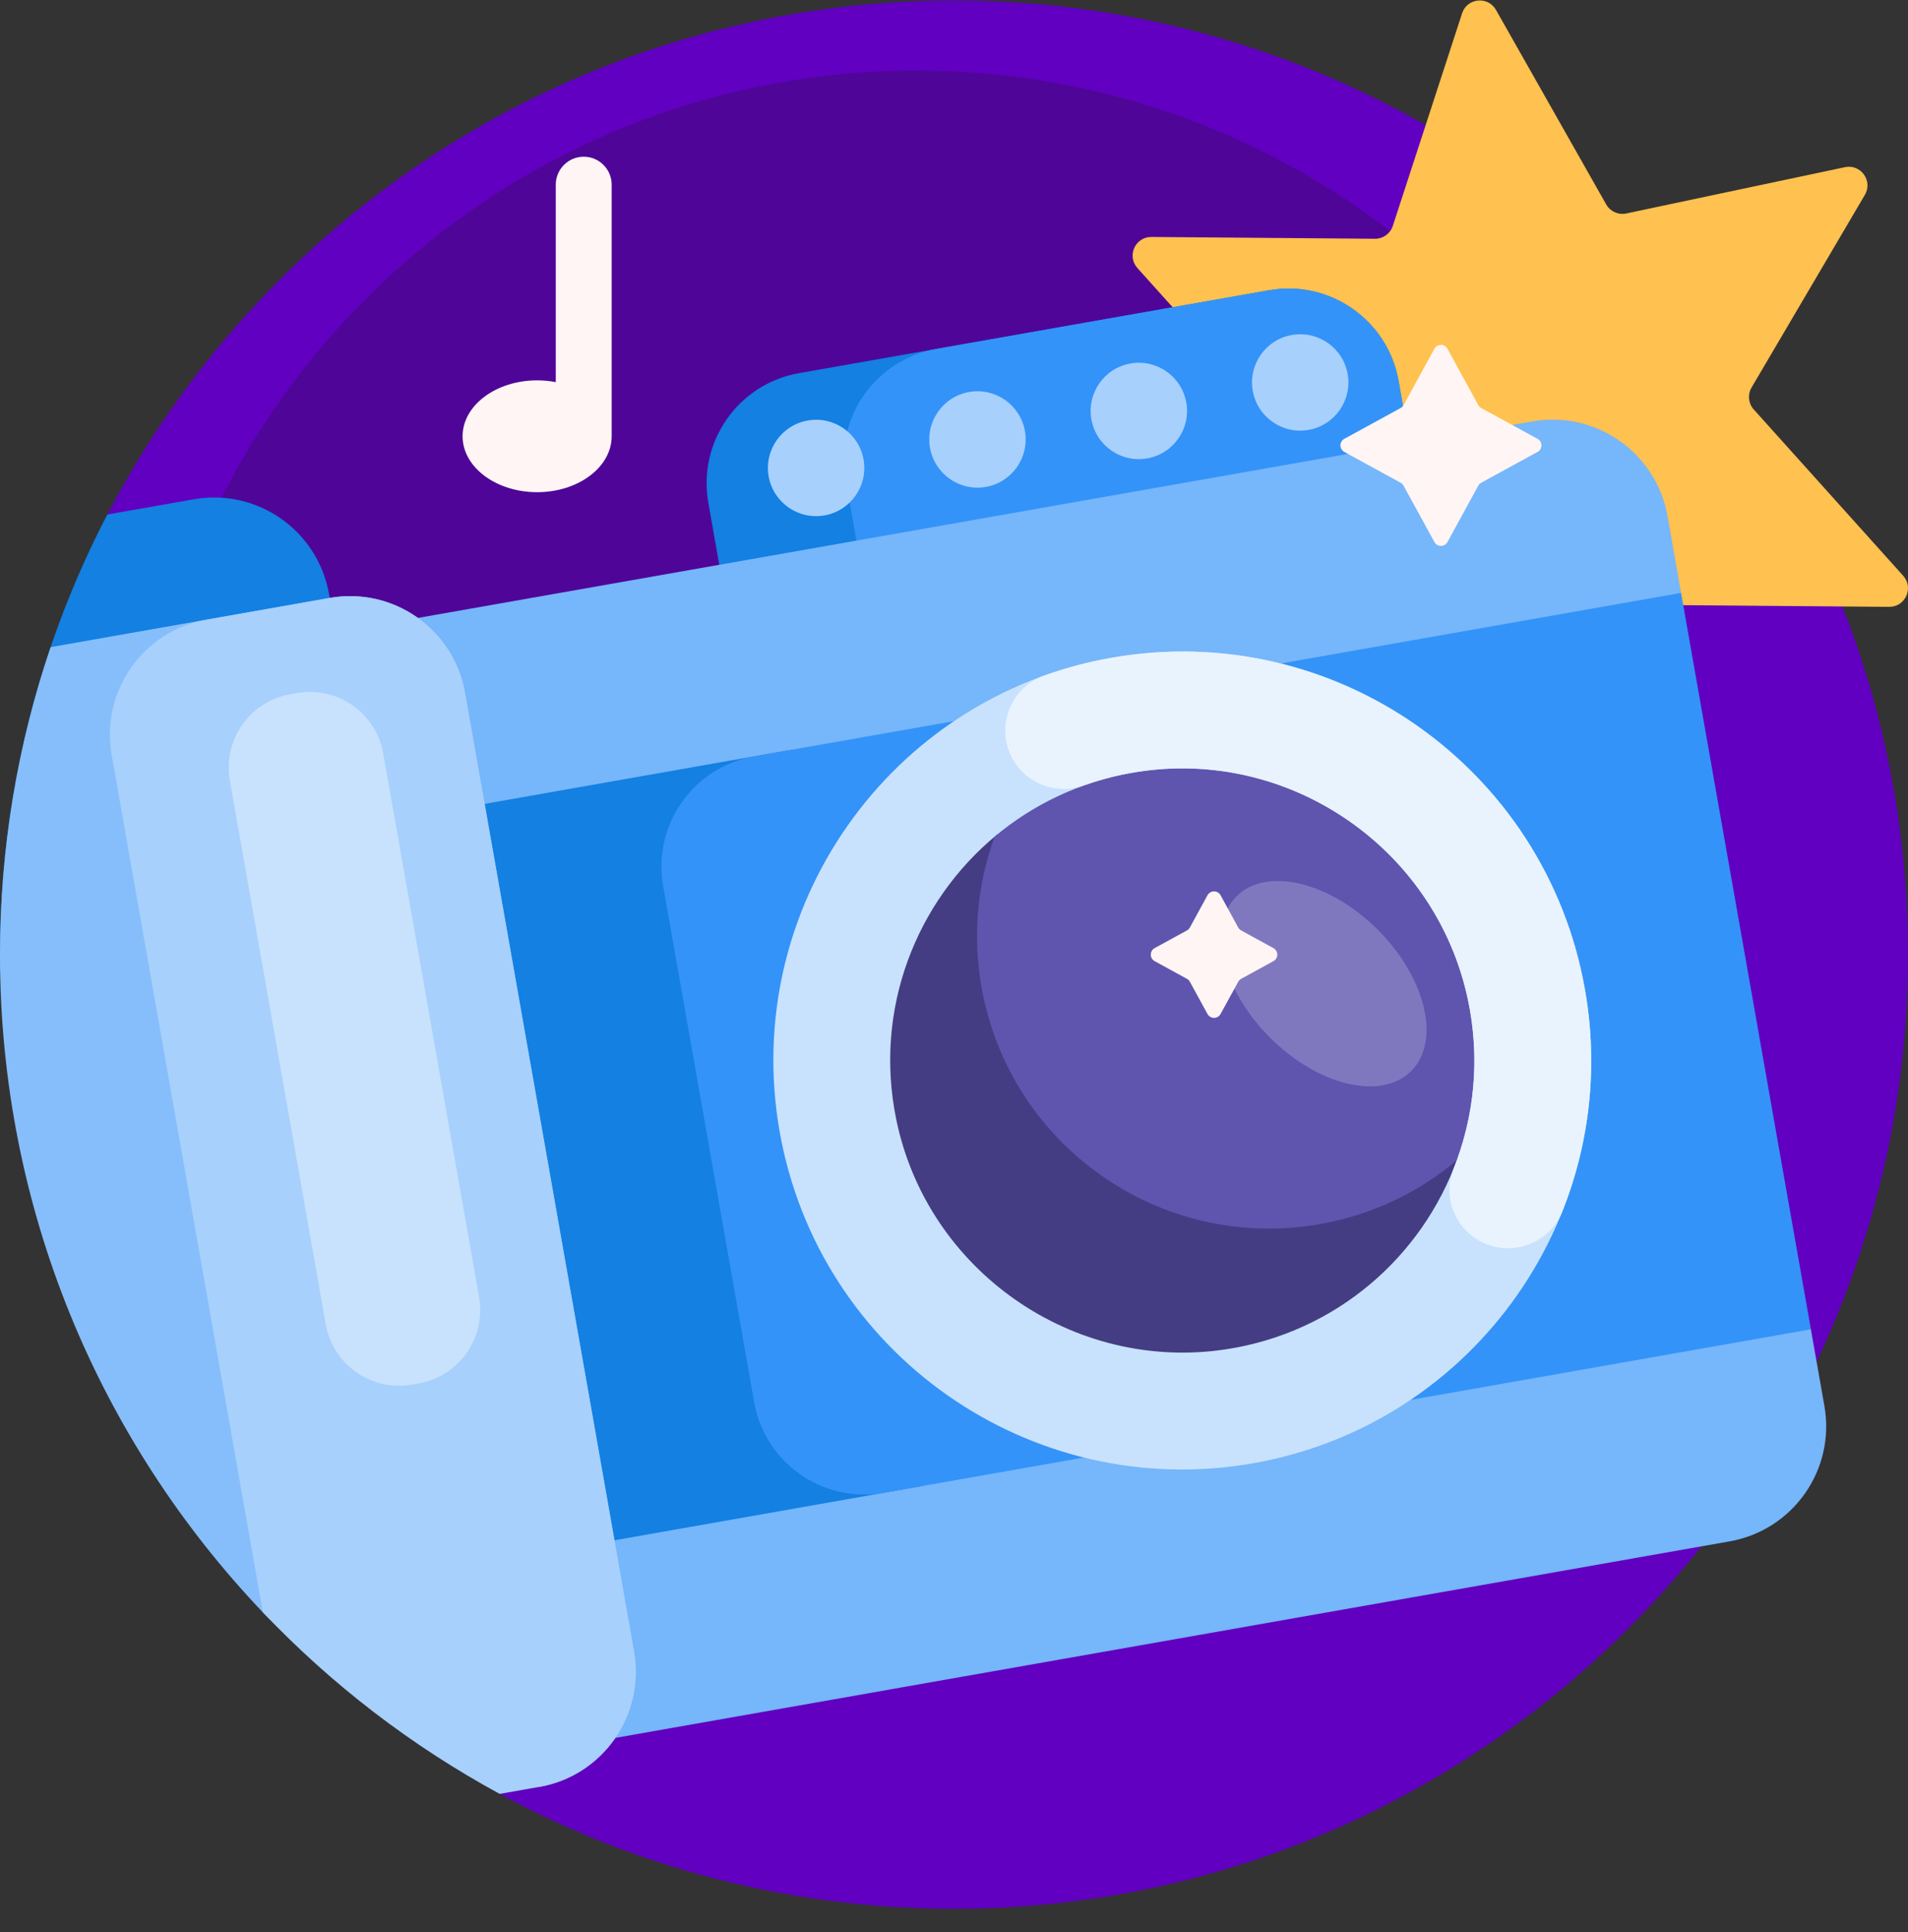 <svg width="80" height="81" viewBox="0 0 80 81" fill="none" xmlns="http://www.w3.org/2000/svg">
<rect x="0" y="0" width="80" height="81" fill="#333333" stroke="none"/>
<path d="M79.996 40.59C79.692 62.394 61.791 80.028 39.984 80.019C33.054 80.017 26.536 78.252 20.853 75.148C20.053 74.711 19.721 73.735 20.085 72.899C22.218 68.007 23.401 62.606 23.401 56.928C23.401 42.737 16.011 30.272 4.869 23.171C4.36 22.847 4.178 22.19 4.456 21.654C11.11 8.802 24.529 0.02 40 0.02C62.281 0.02 80.307 18.237 79.996 40.59Z" fill="#6100C1"/>
<path d="M71.096 35.62C71.096 53.66 56.472 68.283 38.433 68.283C20.393 68.283 5.77 53.66 5.77 35.62C5.77 17.581 20.393 2.957 38.433 2.957C56.472 2.957 71.096 17.581 71.096 35.62Z" fill="#4F0698"/>
<path d="M68.187 8.949L77.357 7.008C78.021 6.868 78.536 7.583 78.192 8.169L73.44 16.247C73.268 16.541 73.305 16.912 73.533 17.166L79.798 24.136C80.252 24.641 79.89 25.445 79.211 25.44L69.839 25.364C69.498 25.361 69.195 25.58 69.09 25.903L66.186 34.815C65.975 35.46 65.098 35.548 64.763 34.958L60.142 26.803C59.975 26.507 59.634 26.354 59.301 26.424L50.132 28.365C49.467 28.506 48.952 27.79 49.297 27.205L54.048 19.126C54.221 18.832 54.183 18.461 53.956 18.208L47.69 11.237C47.236 10.732 47.598 9.928 48.277 9.934L57.65 10.009C57.99 10.012 58.293 9.794 58.399 9.47L61.303 0.559C61.513 -0.087 62.39 -0.175 62.725 0.416L67.346 8.57C67.514 8.866 67.854 9.02 68.187 8.949Z" fill="#FFC14F"/>
<path d="M58.792 43.827L39.084 47.303C36.534 47.752 34.103 46.05 33.654 43.5L29.699 21.073C29.249 18.524 30.952 16.092 33.501 15.643L53.21 12.168C55.76 11.718 58.191 13.421 58.64 15.97L62.595 38.397C63.044 40.947 61.342 43.378 58.792 43.827Z" fill="#1380E2"/>
<path d="M58.793 43.827L44.834 46.289C42.284 46.738 39.853 45.036 39.404 42.486L35.449 20.059C34.999 17.51 36.702 15.079 39.251 14.629L53.211 12.168C55.76 11.718 58.191 13.421 58.641 15.97L62.596 38.397C63.045 40.946 61.343 43.378 58.793 43.827Z" fill="#3493F8"/>
<path d="M72.522 64.616L21.938 73.536C19.274 74.005 16.733 72.227 16.264 69.563L9.687 32.261C9.217 29.596 10.996 27.056 13.659 26.586L64.244 17.667C66.908 17.197 69.448 18.976 69.918 21.64L70.485 24.857C68.947 27.22 68.364 30.079 68.853 32.856L71.659 48.767C72.14 51.498 73.625 53.95 75.821 55.644L75.928 55.727L76.495 58.942C76.965 61.606 75.186 64.146 72.522 64.616Z" fill="#76B6FA"/>
<path d="M16.35 34.4L32.986 31.466C35.536 31.017 37.967 32.719 38.417 35.269L42.232 56.907C42.681 59.456 40.979 61.888 38.43 62.337L21.793 65.271L16.35 34.4Z" fill="#1380E2"/>
<path d="M75.928 55.726L37.05 62.582C34.501 63.031 32.069 61.329 31.62 58.779L27.804 37.141C27.355 34.592 29.057 32.16 31.607 31.711L70.485 24.855L75.928 55.726Z" fill="#3493F8"/>
<path d="M17.539 46.127C18.008 48.791 16.23 51.332 13.566 51.801L7.134 52.935C4.47 53.405 1.93 51.626 1.46 48.962L0.006 40.715C0.002 40.484 0 40.252 0 40.019C0 33.365 1.625 27.09 4.5 21.569L8.122 20.931C10.786 20.461 13.327 22.24 13.796 24.904L17.539 46.127Z" fill="#1380E2"/>
<path d="M26.586 69.235C27.056 71.899 25.277 74.439 22.613 74.909C22.613 74.909 13.899 70.617 11.019 67.59C4.191 60.415 0 50.707 0 40.02C0 35.51 0.747 31.174 2.123 27.129L13.825 25.066C16.489 24.596 19.029 26.375 19.499 29.039L26.586 69.235Z" fill="#86BEFB"/>
<path d="M26.587 69.235C27.057 71.899 25.278 74.439 22.614 74.909L20.952 75.202C17.25 73.193 13.9 70.617 11.02 67.59L4.683 31.651C4.213 28.987 5.992 26.447 8.656 25.977L13.825 25.066C16.489 24.596 19.03 26.375 19.5 29.039L26.587 69.235Z" fill="#A7D0FC"/>
<path d="M17.552 57.995L17.276 58.044C15.576 58.344 13.955 57.209 13.656 55.509L9.638 32.723C9.338 31.023 10.473 29.402 12.173 29.103L12.449 29.054C14.149 28.754 15.77 29.889 16.069 31.589L20.087 54.375C20.387 56.075 19.252 57.696 17.552 57.995Z" fill="#C8E2FD"/>
<path d="M66.454 41.481C68.098 50.805 61.872 59.697 52.548 61.341C43.224 62.985 34.333 56.759 32.689 47.435C31.045 38.111 37.271 29.22 46.595 27.576C55.919 25.932 64.81 32.157 66.454 41.481Z" fill="#C8E2FD"/>
<path d="M61.102 48.584C59.634 52.675 56.026 55.866 51.393 56.567C44.995 57.533 38.881 53.27 37.579 46.932C36.629 42.313 38.404 37.802 41.772 35.016C41.97 34.851 42.272 34.976 42.298 35.233C42.335 35.596 42.385 35.962 42.45 36.328C43.864 44.351 51.515 49.708 59.538 48.293C59.906 48.228 60.268 48.15 60.624 48.06C60.934 47.981 61.21 48.284 61.102 48.584Z" fill="#453D83"/>
<path d="M61.631 42.331C62.018 44.526 61.794 46.688 61.082 48.642C59.49 49.979 57.535 50.929 55.34 51.316C48.68 52.49 42.329 48.043 41.155 41.383C40.768 39.188 40.991 37.027 41.704 35.073C43.296 33.736 45.251 32.786 47.446 32.399C54.105 31.225 60.456 35.672 61.631 42.331Z" fill="#5F55AF"/>
<path d="M57.769 38.977C59.791 40.999 60.418 43.65 59.17 44.898C57.921 46.147 55.27 45.519 53.248 43.497C51.226 41.475 50.599 38.824 51.847 37.576C53.095 36.327 55.747 36.955 57.769 38.977Z" fill="#8078BF"/>
<path d="M66.454 41.481C67.028 44.737 66.643 47.94 65.501 50.8C65.131 51.726 64.227 52.328 63.23 52.328C61.509 52.328 60.307 50.594 60.947 48.996C61.814 46.828 62.073 44.383 61.548 41.909C60.231 35.691 54.275 31.482 47.974 32.318C47.092 32.435 46.246 32.642 45.444 32.928C43.841 33.5 42.152 32.331 42.152 30.629V30.629C42.152 29.596 42.799 28.672 43.772 28.323C44.675 28 45.618 27.748 46.595 27.576C55.919 25.932 64.81 32.158 66.454 41.481Z" fill="#E9F3FE"/>
<path d="M36.208 19.266C36.402 20.365 35.668 21.413 34.569 21.607C33.47 21.801 32.422 21.067 32.228 19.968C32.034 18.87 32.768 17.822 33.867 17.628C34.966 17.433 36.014 18.167 36.208 19.266ZM40.633 16.433C39.534 16.627 38.8 17.675 38.994 18.774C39.188 19.872 40.236 20.606 41.335 20.412C42.434 20.218 43.168 19.17 42.974 18.071C42.779 16.972 41.731 16.239 40.633 16.433ZM47.399 15.238C46.3 15.432 45.566 16.48 45.76 17.579C45.955 18.678 47.003 19.411 48.101 19.217C49.2 19.023 49.934 17.975 49.74 16.876C49.546 15.777 48.498 15.044 47.399 15.238ZM54.165 14.043C53.066 14.237 52.332 15.285 52.526 16.384C52.72 17.483 53.769 18.216 54.867 18.022C55.966 17.828 56.7 16.78 56.506 15.681C56.312 14.582 55.264 13.849 54.165 14.043Z" fill="#A7D0FC"/>
<path d="M25.646 18.289C25.646 19.583 24.247 20.633 22.521 20.633C20.796 20.633 19.396 19.583 19.396 18.289C19.396 16.995 20.796 15.945 22.521 15.945C22.791 15.945 23.053 15.971 23.303 16.019V7.742C23.303 7.095 23.827 6.57 24.475 6.57C25.122 6.57 25.646 7.095 25.646 7.742V18.289ZM50.629 37.53L49.89 38.882C49.861 38.934 49.818 38.977 49.766 39.006L48.414 39.745C48.197 39.864 48.197 40.175 48.414 40.293L49.766 41.033C49.818 41.061 49.861 41.104 49.89 41.157L50.629 42.508C50.748 42.725 51.059 42.725 51.177 42.508L51.917 41.157C51.945 41.104 51.988 41.061 52.041 41.033L53.392 40.293C53.609 40.175 53.609 39.864 53.392 39.745L52.041 39.006C51.988 38.977 51.945 38.934 51.917 38.882L51.177 37.53C51.059 37.313 50.748 37.313 50.629 37.53ZM58.85 16.981L60.142 14.62C60.261 14.403 60.572 14.403 60.691 14.62L61.982 16.981C62.011 17.034 62.054 17.077 62.106 17.105L64.468 18.397C64.685 18.516 64.685 18.827 64.468 18.945L62.106 20.237C62.054 20.266 62.011 20.309 61.982 20.361L60.691 22.723C60.572 22.94 60.261 22.94 60.142 22.723L58.85 20.361C58.822 20.309 58.779 20.266 58.726 20.237L56.365 18.945C56.148 18.827 56.148 18.516 56.365 18.397L58.726 17.105C58.779 17.077 58.822 17.034 58.85 16.981Z" fill="#FFF5F5"/>
</svg>

